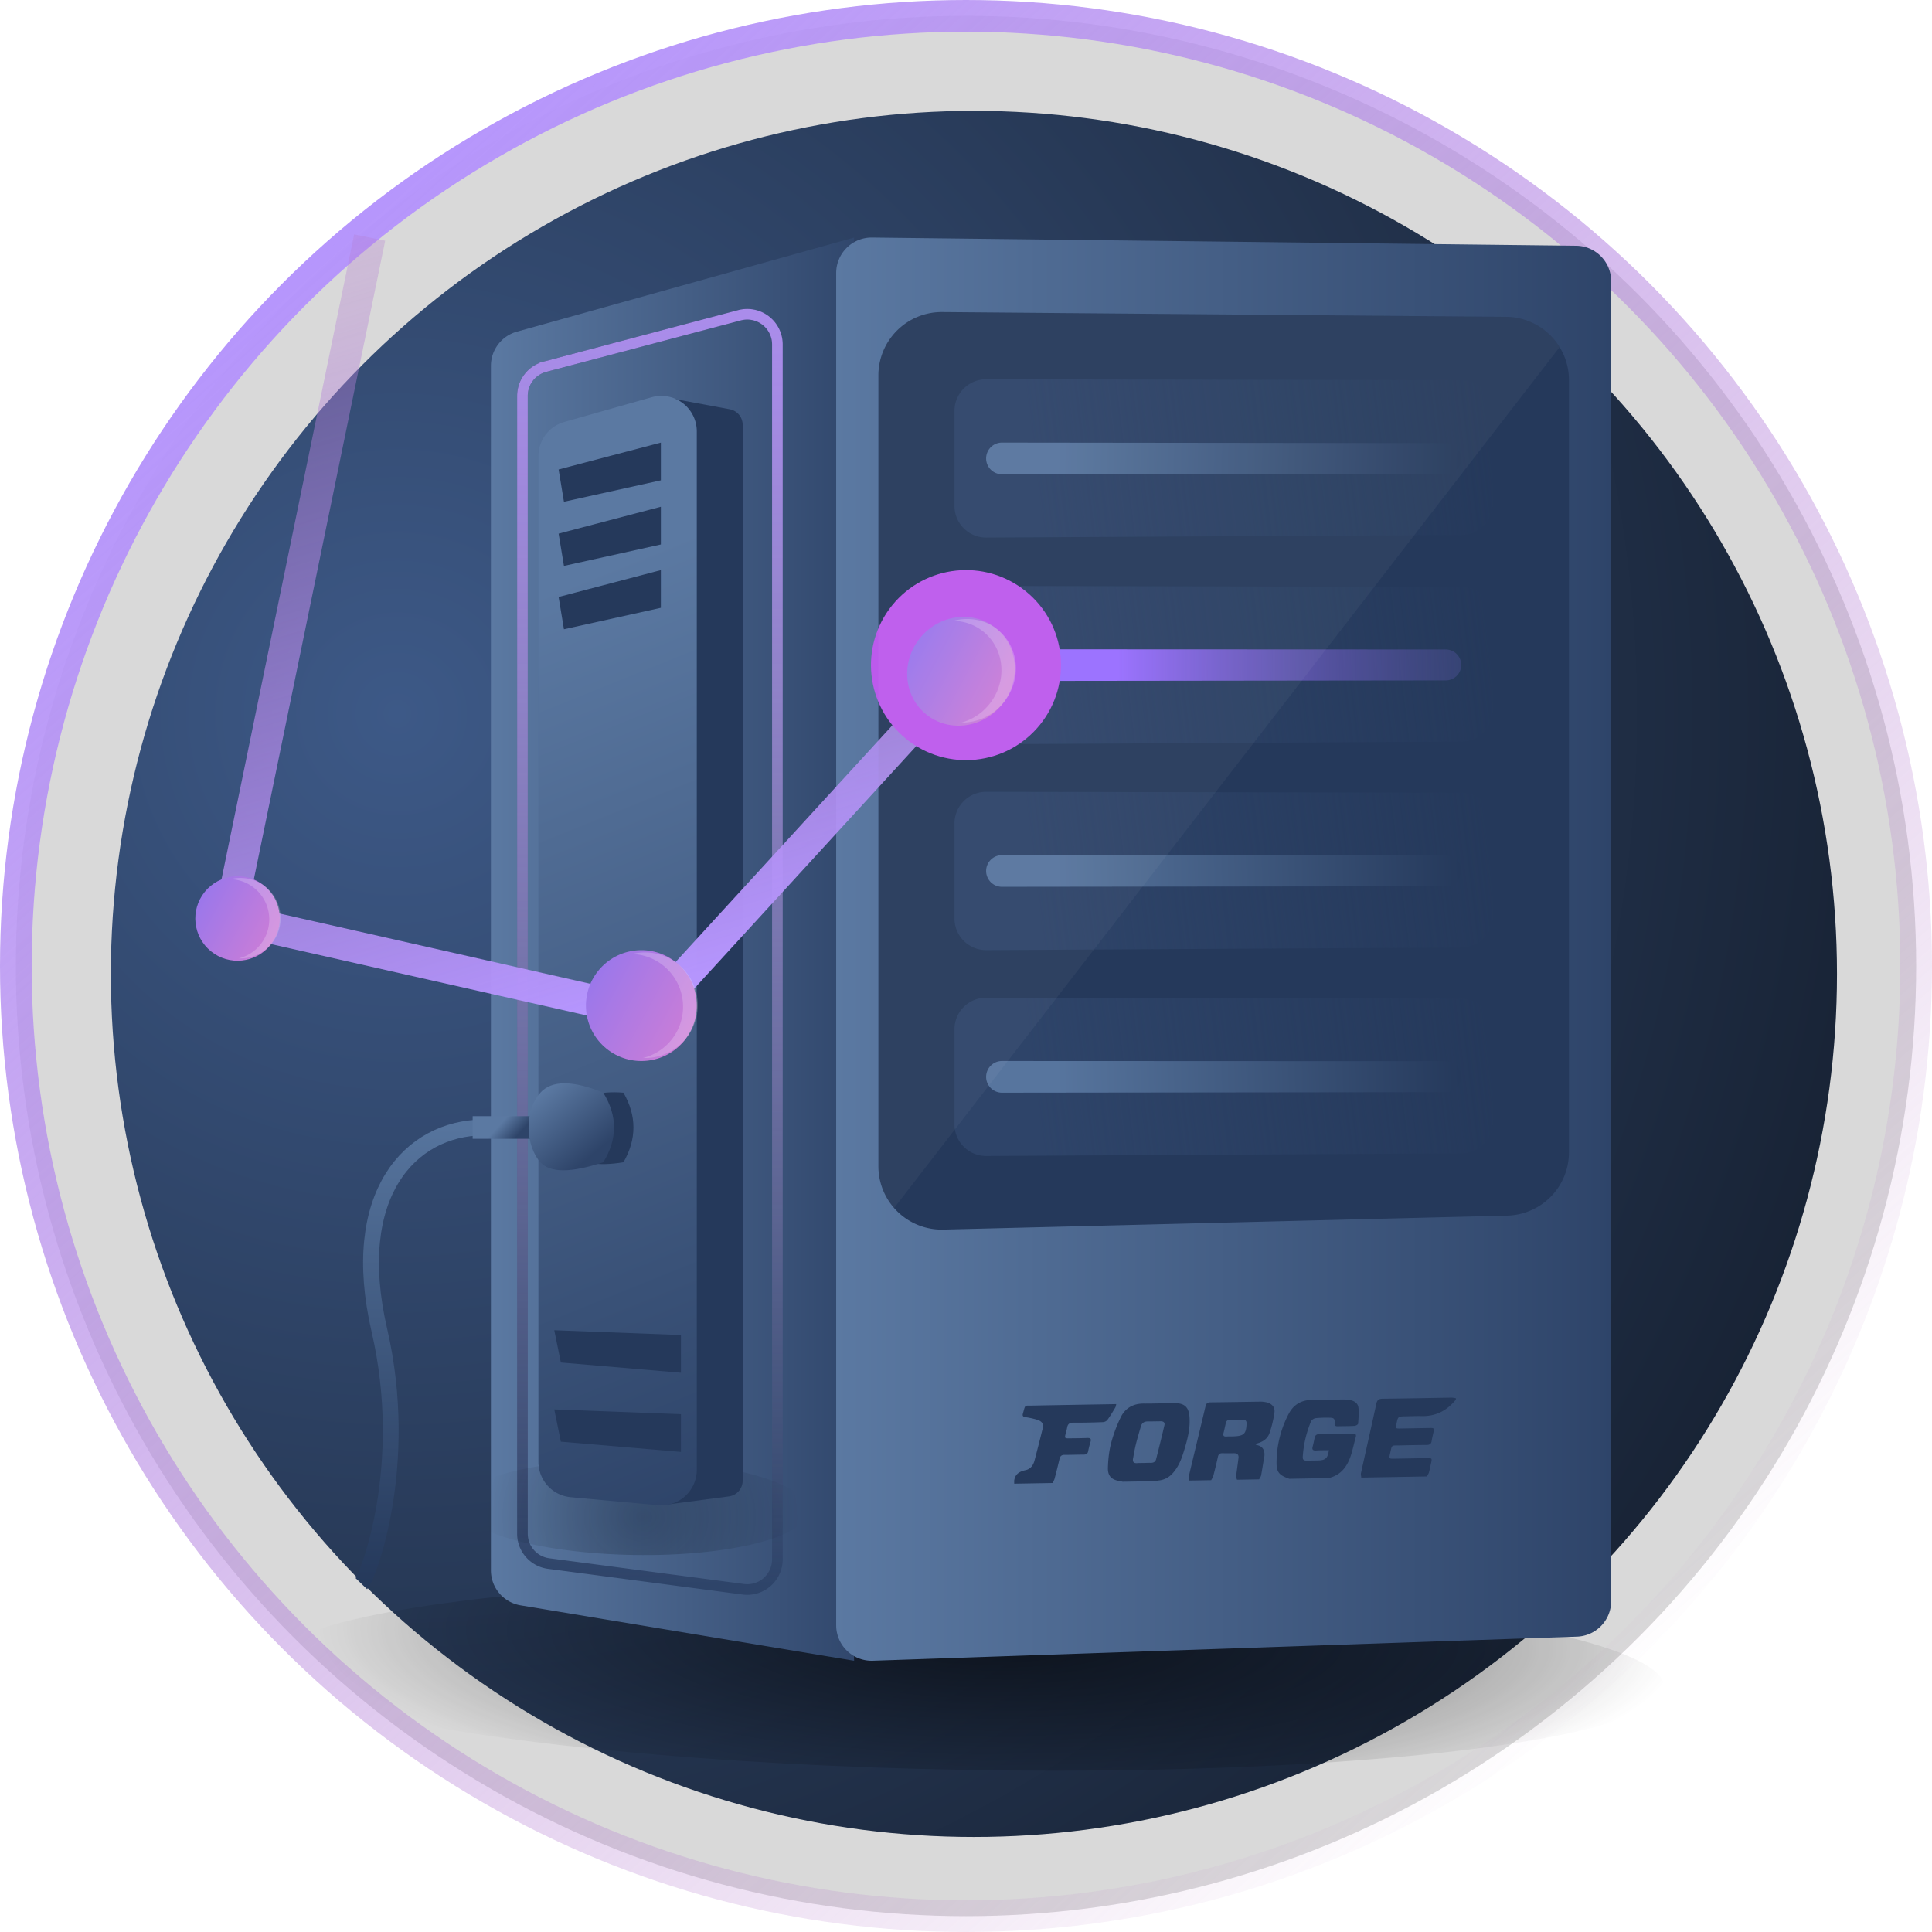<svg xmlns="http://www.w3.org/2000/svg" xmlns:xlink="http://www.w3.org/1999/xlink" width="122" height="122">
  <defs>
    <circle id="a" cx="60" cy="60" r="60"/>
    <radialGradient id="b" cx="16.986%" cy="35.109%" r="141.967%" fx="16.986%" fy="35.109%">
      <stop offset="0%" stop-color="#3D5987"/>
      <stop offset="100%"/>
    </radialGradient>
    <circle id="c" cx="60.5" cy="60.5" r="54.5"/>
    <linearGradient id="d" x1="14.496%" x2="84.643%" y1="11.24%" y2="89.769%">
      <stop offset="0%" stop-color="#B595FD"/>
      <stop offset="100%" stop-color="#B372BD" stop-opacity="0"/>
    </linearGradient>
    <circle id="e" cx="60" cy="60" r="60"/>
    <radialGradient id="f" cx="52.101%" cy="30.594%" r="357.837%" fx="52.101%" fy="30.594%" gradientTransform="matrix(-.136 0 0 -.255 .592 .384)">
      <stop offset="0%"/>
      <stop offset="100%" stop-opacity=".002"/>
    </radialGradient>
    <filter id="g" width="119.4%" height="242.5%" x="-9.7%" y="-71.2%" filterUnits="objectBoundingBox">
      <feGaussianBlur in="SourceGraphic" stdDeviation="2.85"/>
    </filter>
    <linearGradient id="h" x1="0%" x2="106.582%" y1="50%" y2="50%">
      <stop offset="0%" stop-color="#5B79A2"/>
      <stop offset="100%" stop-color="#2E4469"/>
    </linearGradient>
    <linearGradient id="i" x1="0%" y1="50%" y2="50%">
      <stop offset="0%" stop-color="#5B79A2"/>
      <stop offset="100%" stop-color="#2E4469"/>
    </linearGradient>
    <linearGradient id="j" x1="50%" x2="50%" y1="100%" y2="0%">
      <stop offset="0%" stop-color="#D5C0F7" stop-opacity="0"/>
      <stop offset="100%" stop-color="#AA8CEB"/>
    </linearGradient>
    <radialGradient id="k" cx="52.47%" cy="59.521%" r="165.027%" fx="52.47%" fy="59.521%" gradientTransform="matrix(-.273 0 0 -.861 .668 1.108)">
      <stop offset="0%" stop-color="#010B1C"/>
      <stop offset="100%" stop-opacity=".002"/>
    </radialGradient>
    <filter id="l" width="177.7%" height="385%" x="-38.9%" y="-142.5%" filterUnits="objectBoundingBox">
      <feGaussianBlur in="SourceGraphic" stdDeviation="2.85"/>
    </filter>
    <linearGradient id="m" x1="0%" y1="50%" y2="50%">
      <stop offset="0%" stop-color="#5B79A2"/>
      <stop offset="100%" stop-color="#2E4469"/>
    </linearGradient>
    <linearGradient id="n" x1="14.645%" y1="53.058%" y2="50%">
      <stop offset="0%" stop-color="#2E4469"/>
      <stop offset="100%" stop-color="#2E4469" stop-opacity="0"/>
    </linearGradient>
    <linearGradient id="o" x1="14.645%" y1="50.157%" y2="50%">
      <stop offset="0%" stop-color="#57759E"/>
      <stop offset="100%" stop-color="#25395B"/>
    </linearGradient>
    <linearGradient id="p" x1="27.676%" x2="125.301%" y1="50%" y2="50%">
      <stop offset="0%" stop-color="#986DFF"/>
      <stop offset="100%" stop-color="#2E4469" stop-opacity=".303"/>
    </linearGradient>
    <linearGradient id="q" x1="49.634%" x2="54.801%" y1="14.605%" y2="103.634%">
      <stop offset="0%" stop-color="#5B79A2"/>
      <stop offset="100%" stop-color="#2E4469"/>
    </linearGradient>
    <linearGradient id="r" x1="50%" x2="50%" y1="0%" y2="100%">
      <stop offset="0%" stop-color="#56749D"/>
      <stop offset="100%" stop-color="#25395B"/>
    </linearGradient>
    <linearGradient id="s" x1="41.002%" x2="80.342%" y1="43.622%" y2="56.378%">
      <stop offset="0%" stop-color="#5B79A2"/>
      <stop offset="100%" stop-color="#2E4469"/>
    </linearGradient>
    <linearGradient id="t" x1="21.283%" x2="76.773%" y1="12.159%" y2="80.06%">
      <stop offset="0%" stop-color="#5B79A2"/>
      <stop offset="100%" stop-color="#2E4469"/>
    </linearGradient>
    <linearGradient id="u" x1="45.62%" x2="6.372%" y1="100%" y2="-42.525%">
      <stop offset="0%" stop-color="#B595FD"/>
      <stop offset="100%" stop-color="#B372BD" stop-opacity="0"/>
    </linearGradient>
    <linearGradient id="v" x1="68.141%" x2="50%" y1="100%" y2="0%">
      <stop offset="0%" stop-color="#9A77EB"/>
      <stop offset="100%" stop-color="#CB7DD7"/>
    </linearGradient>
    <filter id="w" width="200%" height="200%" x="-50%" y="-50%" filterUnits="objectBoundingBox">
      <feGaussianBlur in="SourceGraphic" stdDeviation="2"/>
    </filter>
    <linearGradient id="x" x1="68.141%" x2="50%" y1="95.351%" y2="4.649%">
      <stop offset="0%" stop-color="#9A77EB"/>
      <stop offset="100%" stop-color="#CB7DD7"/>
    </linearGradient>
  </defs>
  <g fill="none" fill-rule="evenodd" transform="translate(1 1)">
    <use fill="#000" fill-opacity=".152" xlink:href="#a"/>
    <use fill="url(#b)" xlink:href="#c"/>
    <use stroke="url(#d)" stroke-width="2" xlink:href="#e"/>
    <ellipse cx="60.098" cy="104.767" fill="url(#f)" filter="url(#g)" opacity=".783" rx="44" ry="6" transform="rotate(1 60.098 104.767)"/>
    <path fill="url(#h)" d="M52.934 14l-21.296 5.945A2.24 2.24 0 0 0 30 22.102v76.06a2.24 2.24 0 0 0 1.873 2.21l21.061 3.5V14z"/>
    <path fill="none" stroke="#2E4469" stroke-width=".672" d="M45.7 18.908l-12.293 3.251A1.904 1.904 0 0 0 31.99 24v71.846c0 .955.708 1.762 1.655 1.887l12.292 1.624a1.904 1.904 0 0 0 2.153-1.887V20.748a1.904 1.904 0 0 0-2.39-1.84z"/>
    <path stroke="url(#j)" stroke-width=".672" d="M45.7 18.908l-12.293 3.251A1.904 1.904 0 0 0 31.99 24v71.846c0 .955.708 1.762 1.655 1.887l12.292 1.624a1.904 1.904 0 0 0 2.153-1.887V20.748a1.904 1.904 0 0 0-2.39-1.84z"/>
    <ellipse cx="39.051" cy="94.192" fill="url(#k)" filter="url(#l)" opacity=".523" rx="11" ry="3" transform="rotate(1 39.05 94.192)"/>
    <path fill="url(#m)" d="M54.07 14l44.456.518a2.24 2.24 0 0 1 2.214 2.24v83.35a2.24 2.24 0 0 1-2.163 2.24L54.12 103.87a2.24 2.24 0 0 1-2.317-2.239V16.24A2.24 2.24 0 0 1 54.07 14z"/>
    <path fill="#25395B" d="M58.502 18.706l35.606.3a4 4 0 0 1 3.967 4v48.757a4 4 0 0 1-3.901 3.999l-35.606.883a4 4 0 0 1-4.1-3.998V22.706a4 4 0 0 1 4.034-4z"/>
    <path fill="url(#n)" d="M61.275 22.95l30 .056a2 2 0 0 1 1.996 2v5.776a2 2 0 0 1-1.989 2l-30 .165a2 2 0 0 1-2.01-2V24.95a2 2 0 0 1 2.003-2z"/>
    <path fill="url(#o)" d="M62.273 26.949l28.022.012a.977.977 0 0 1 0 1.954l-28.022.034a1 1 0 0 1-1.002-1 1 1 0 0 1 1.002-1z" transform="matrix(1 0 0 -1 0 55.898)"/>
    <path fill="url(#n)" d="M61.275 36l30 .057a2 2 0 0 1 1.996 2v5.776a2 2 0 0 1-1.989 2l-30 .165a2 2 0 0 1-2.01-2V38a2 2 0 0 1 2.003-2z"/>
    <path fill="url(#p)" d="M62.273 40l28.022.012a.977.977 0 0 1 0 1.954L62.273 42a1 1 0 0 1-1.002-1 1 1 0 0 1 1.002-1z"/>
    <path fill="url(#n)" d="M61.275 49l30 .057a2 2 0 0 1 1.996 2v5.776a2 2 0 0 1-1.989 2l-30 .165a2 2 0 0 1-2.01-2V51a2 2 0 0 1 2.003-2z"/>
    <path fill="url(#o)" d="M62.273 53l28.022.012a.977.977 0 0 1 0 1.954L62.273 55a1 1 0 0 1-1.002-1 1 1 0 0 1 1.002-1z"/>
    <path fill="url(#n)" d="M61.275 62l30 .057a2 2 0 0 1 1.996 2v5.776a2 2 0 0 1-1.989 2l-30 .165a2 2 0 0 1-2.01-2V64a2 2 0 0 1 2.003-2z"/>
    <path fill="url(#o)" d="M62.273 66l28.022.012a.977.977 0 0 1 0 1.954L62.273 68a1 1 0 0 1-1.002-1 1 1 0 0 1 1.002-1z"/>
    <path fill="#25395B" d="M40.732 24.036l4.348.808a1 1 0 0 1 .817.983v66.675a1 1 0 0 1-.87.991l-4.295.565V24.036z"/>
    <path fill="url(#q)" d="M40.15 24.085l-5.52 1.563A2.24 2.24 0 0 0 33 27.804v63.509a2.24 2.24 0 0 0 2.036 2.23l5.52.505A2.24 2.24 0 0 0 43 91.818V26.24a2.24 2.24 0 0 0-2.85-2.155z"/>
    <path fill="#25395B" d="M34.275 28.646l6.457-1.697v2.382l-6.121 1.353-.336-2.038zm0 4.051L40.732 31v2.382l-6.121 1.353-.336-2.038zm0 4L40.732 35v2.382l-6.121 1.353-.336-2.038zM34 83l8 .303v2.382l-7.584-.647L34 83zm0 5l8 .303v2.382l-7.584-.647L34 88zm1.076-19c-.993 1.185-.848 1.776 0 2.787.565.675 1.663.877 3.295.606.42-.732.629-1.464.629-2.196 0-.733-.21-1.465-.629-2.197-1.535-.123-2.634.21-3.295 1z"/>
    <path stroke="url(#r)" d="M29.478 70.197c-4.562.045-8.508 4.213-6.522 12.803 1.985 8.59-.734 15.589-1.136 16.006"/>
    <path fill="url(#s)" d="M28.847 69.482v1.429h4v-1.429z"/>
    <path fill="url(#t)" d="M33.123 68c-1.072 1.185-.916 3.382 0 4.393.61.675 1.934.675 3.973 0 .452-.732.679-1.464.679-2.196 0-.733-.227-1.465-.68-2.197-1.934-.79-3.258-.79-3.972 0z"/>
    <path fill="#25395B" d="M76.812 89.705c.735-.014.88-.147.905-.8.007-.189-.073-.26-.256-.257-.263.005-.527.012-.79.009-.151-.002-.232.065-.263.2-.049.212-.092.425-.147.636-.046.178.028.233.202.219.116-.01.232-.006.349-.007zm-2.727 2.788c-.006-.093-.035-.19-.014-.277.348-1.468.704-2.934 1.052-4.402.04-.172.11-.257.307-.259 1.056-.01 2.112-.031 3.168-.045.107-.002.217.012.323.031.37.068.605.299.556.656-.06.44-.167.882-.313 1.304-.134.388-.48.589-.913.681.05.034.072.06.1.065.468.087.544.453.476.807-.071.369-.12.74-.191 1.109-.018.089-.083.169-.126.253l-1.397.024c-.02-.072-.063-.148-.055-.218.044-.386.105-.77.15-1.156.022-.187-.06-.301-.276-.298a22.68 22.68 0 0 1-.742-.001c-.168-.003-.249.066-.283.228-.087.403-.185.802-.29 1.2-.024.097-.088.183-.135.274l-1.397.024zm6.329-.113c-.663-.234-.822-.422-.802-1.127a6.65 6.65 0 0 1 .772-2.984c.304-.568.789-.865 1.464-.867.66-.001 1.32-.023 1.979-.029.146-.001.295.015.439.042.276.051.49.212.516.48.033.332.006.67-.021 1.005-.005.054-.143.135-.223.14-.356.021-.714.017-1.07.026-.152.003-.202-.056-.192-.205.018-.267-.04-.332-.307-.336a6.845 6.845 0 0 0-.883.028c-.107.012-.256.104-.295.196a6.958 6.958 0 0 0-.526 2.247c-.013.179.074.243.247.239.233-.006.466-.005.699-.01.49-.01.63-.133.705-.649-.271.005-.539 0-.805.017-.2.012-.274-.048-.22-.245.05-.18.085-.365.123-.549.031-.153.11-.234.284-.236a193.26 193.26 0 0 0 2.119-.036c.175-.004.243.051.194.228-.103.37-.179.745-.294 1.11-.227.714-.619 1.289-1.434 1.472l-2.469.043zm-9.19-.997v-.002c.147-.003.295-.01.442-.007.168.003.296-.064.336-.22.183-.717.36-1.436.529-2.156.04-.17-.062-.25-.236-.248-.271.003-.543.011-.814.01-.234-.002-.38.102-.44.318-.105.367-.216.733-.308 1.104-.075.305-.129.615-.185.924-.035.191.031.304.258.286.139-.012.279-.007.418-.01zm-1.331 1.183c-.045-.01-.09-.026-.135-.032-.556-.078-.814-.313-.796-.863.016-.52.073-1.05.204-1.553a8.806 8.806 0 0 1 .605-1.62c.278-.574.78-.87 1.459-.866.644.004 1.288-.024 1.933-.027.614-.003.89.235.945.817.074.786-.138 1.533-.367 2.274-.152.49-.344.963-.707 1.355a1.337 1.337 0 0 1-.866.436c-.06.007-.12.028-.18.043l-2.095.036zm15.069-.261c-.008-.092-.04-.19-.021-.277.321-1.463.654-2.923.971-4.387.05-.234.153-.314.403-.317 1.441-.014 2.882-.045 4.324-.068.097-.002.195.022.293.035l.002.09c-.554.687-1.262 1.067-2.183 1.04-.325-.008-.652.01-.978.015-.496.009-.496.009-.59.48-.059.288-.054.295.246.29.62-.01 1.241-.023 1.862-.032.265-.004.28.013.229.27-.037.184-.09.366-.115.55-.026.188-.128.25-.314.251a94.5 94.5 0 0 0-1.653.028c-.623.014-.521-.068-.662.528-.072.305-.061.317.267.311l2.048-.035c.34-.006.345 0 .274.327-.042.191-.078.383-.13.57-.026.091-.084.173-.127.259l-4.146.072zm-21.92.205c.05-.415.319-.59.72-.675.311-.066.487-.309.564-.603.174-.66.342-1.322.506-1.985.077-.309-.004-.48-.312-.584a4.654 4.654 0 0 0-.767-.172c-.159-.025-.199-.09-.16-.227.169-.585.072-.494.624-.505 1.652-.032 3.305-.059 4.957-.087l.315-.006c-.024.09-.029.162-.063.218-.16.266-.318.534-.5.785a.412.412 0 0 1-.284.135c-.62.023-1.24.038-1.861.034-.242-.002-.357.086-.395.308-.023.14-.066.277-.1.416-.062.248-.046.269.226.265.38-.004.76-.007 1.14-.021.199-.008.274.047.21.247a5.835 5.835 0 0 0-.149.59c-.031.15-.114.211-.274.211-.403 0-.806.02-1.21.016-.191-.002-.281.077-.322.25-.098.416-.201.831-.311 1.244-.026.099-.085.19-.129.283l-2.422.043-.003-.18z"/>
    <path stroke="url(#u)" stroke-width="2" d="M22.344 14L13.5 57l26.54 6 19.231-21"/>
    <circle cx="14" cy="57" r="2.667" fill="url(#v)" transform="rotate(129 14 57)"/>
    <path fill="#FFF" fill-opacity=".2" d="M13.559 54.518a2.54 2.54 0 1 1 .526 5.001 2.54 2.54 0 0 0-.526-5.001z"/>
    <circle cx="39.5" cy="62.5" r="3.5" fill="url(#v)" transform="rotate(129 39.5 62.5)"/>
    <path fill="#FFF" fill-opacity=".2" d="M38.92 59.243a3.333 3.333 0 1 1 .69 6.564 3.333 3.333 0 0 0-.69-6.564z"/>
    <circle cx="60" cy="41" r="6" fill="#BC5AEC" filter="url(#w)" transform="rotate(129 60 41)"/>
    <ellipse cx="59.685" cy="41.389" fill="url(#x)" rx="3.5" ry="3.333" transform="rotate(129 59.685 41.389)"/>
    <path fill="#FFF" fill-opacity=".2" d="M59.199 38.206c.96-.264 2.005-.091 2.812.562 1.363 1.104 1.528 3.158.37 4.589a3.386 3.386 0 0 1-2.665 1.273 3.429 3.429 0 0 0 1.752-1.155c1.158-1.43.993-3.485-.37-4.588a3.063 3.063 0 0 0-1.9-.68z"/>
    <path fill="#FFF" d="M97.487 20.918L55.461 75.284a3.984 3.984 0 0 1-.993-2.637V22.706a4 4 0 0 1 4.034-4l35.606.3a3.998 3.998 0 0 1 3.38 1.912z" opacity=".04"/>
  </g>
</svg>
